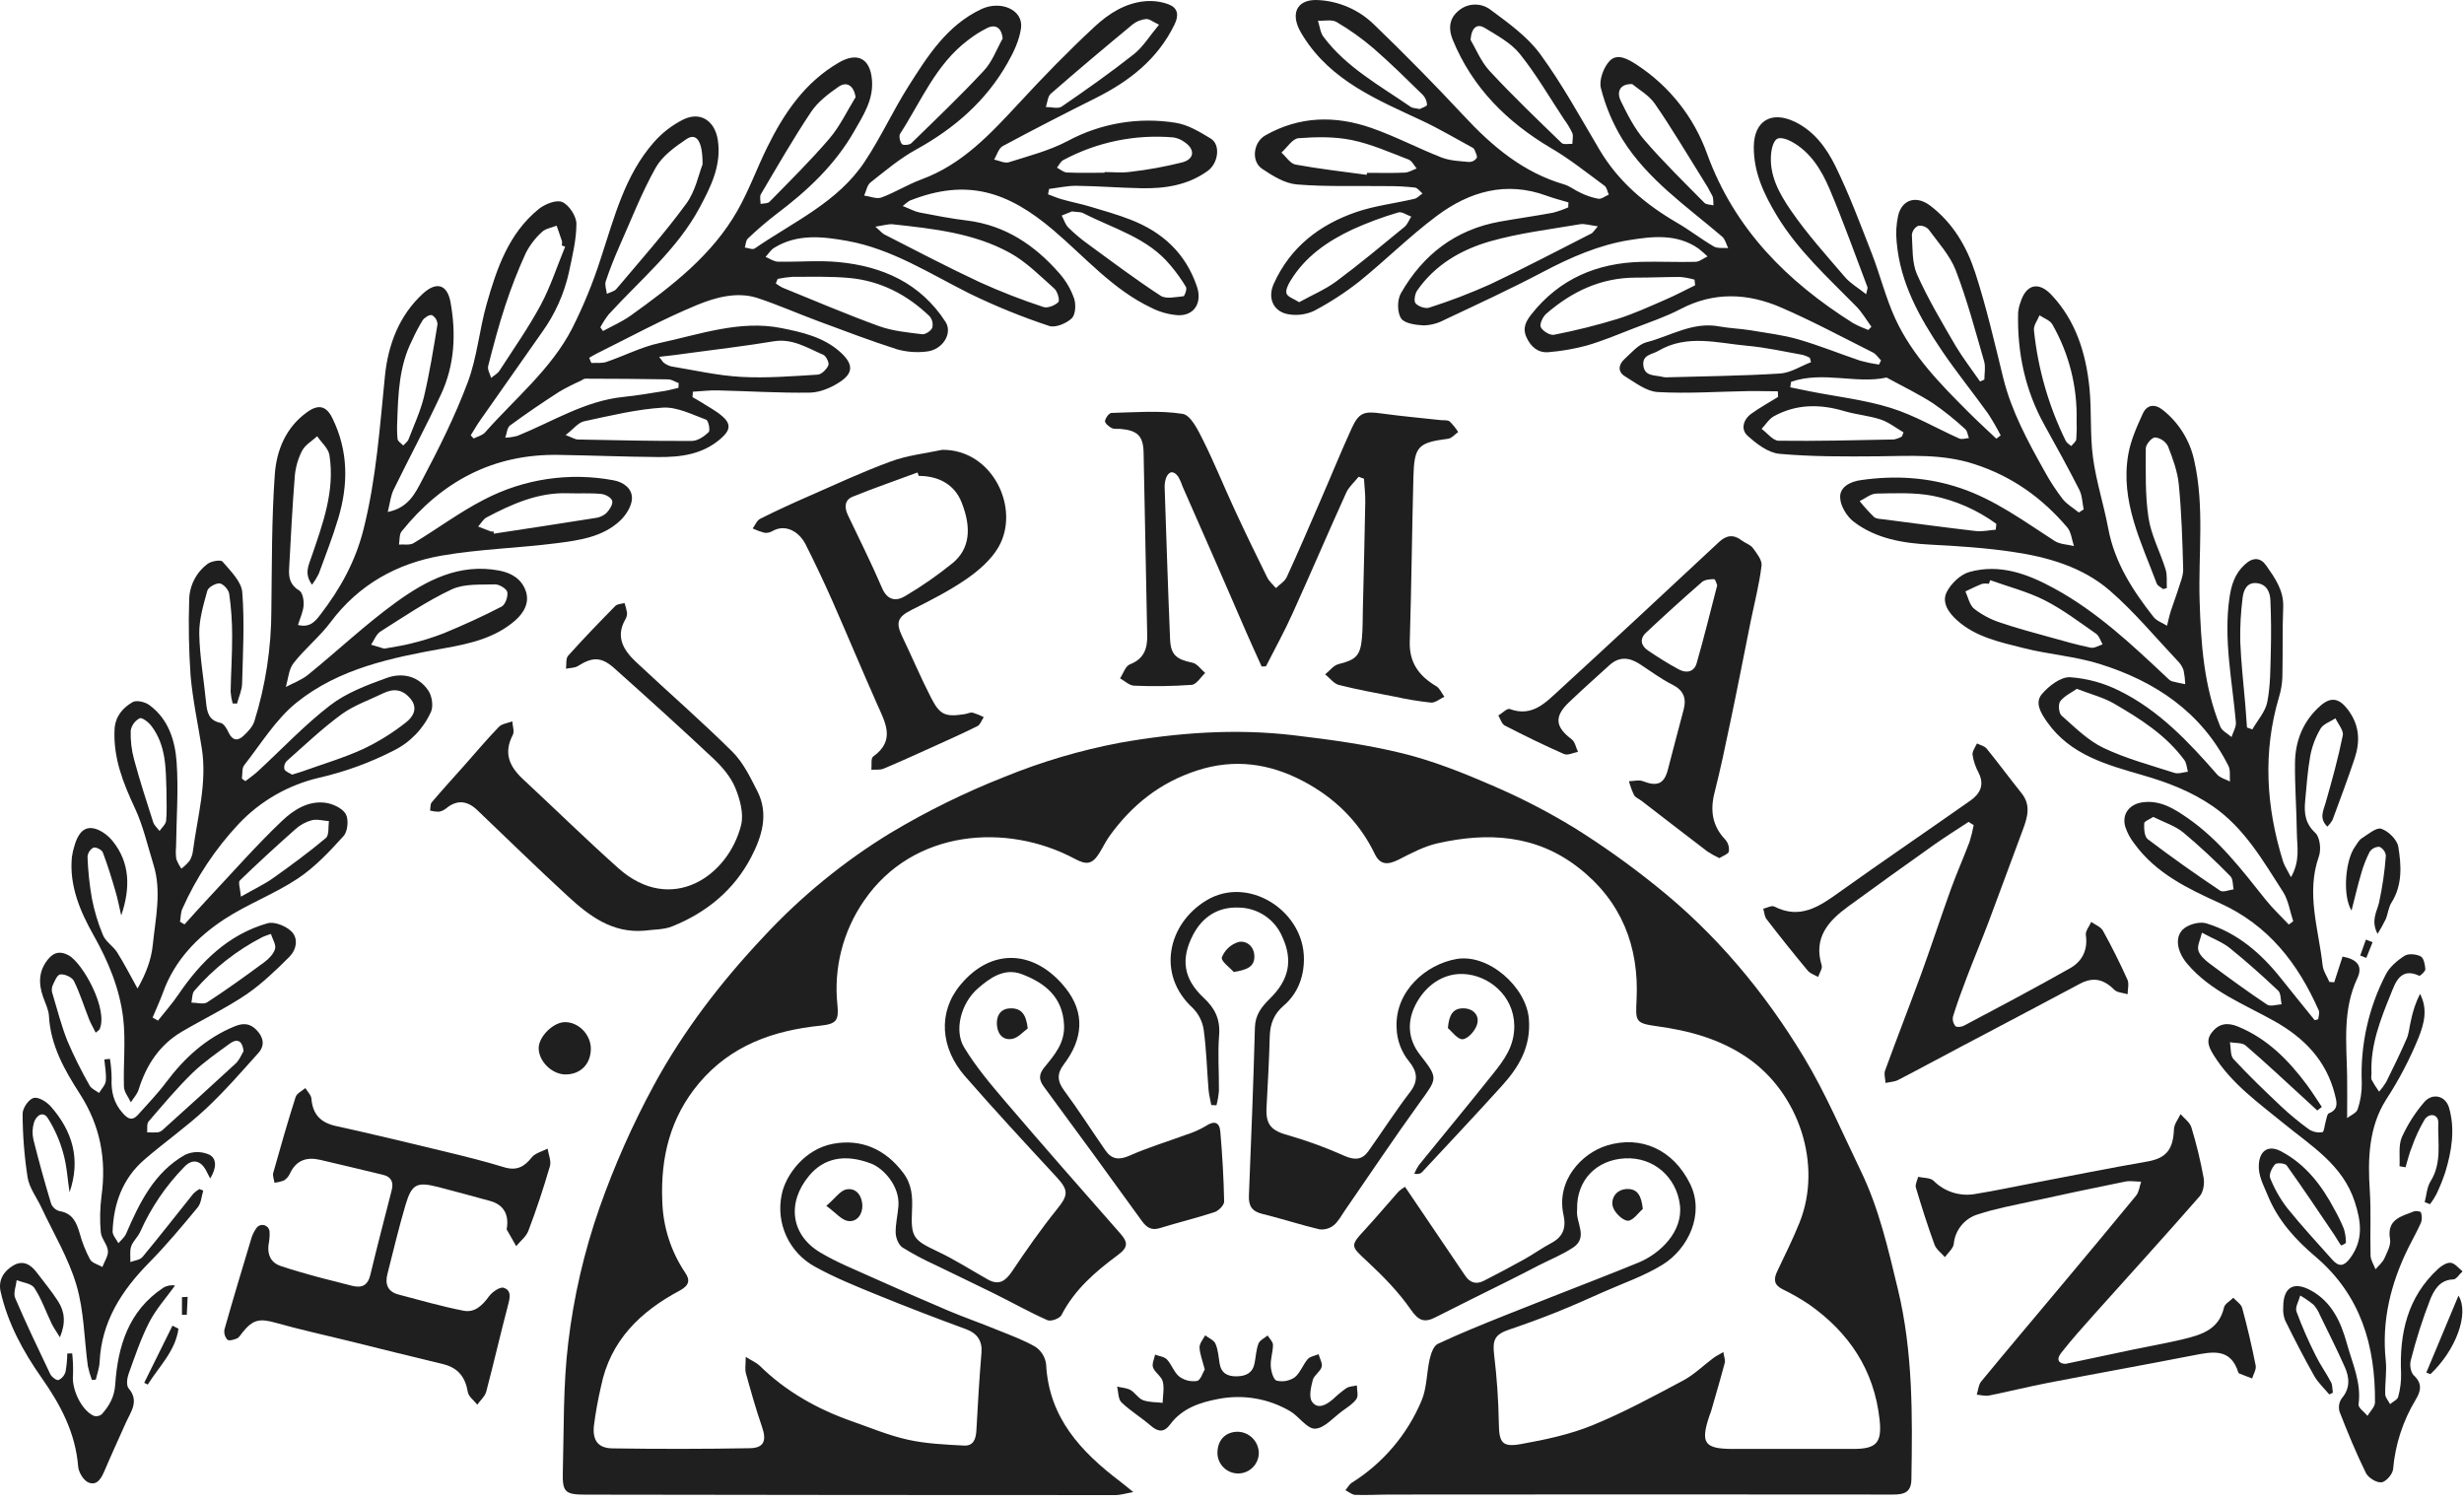 <svg width="251" height="153" viewBox="0 0 251 153" fill="none" xmlns="http://www.w3.org/2000/svg">
<path d="M143.125 120.901C145.201 123.969 147.243 126.967 149.255 129.958C149.743 130.683 150.385 130.87 151.151 130.477C152.524 129.772 153.896 129.053 155.246 128.301C156.196 127.771 157.085 127.129 158.043 126.618C159.248 125.979 159.553 125.048 159.27 123.766C158.496 120.269 161.117 117.478 163.703 116.69C167.183 115.631 170.471 117.127 172.176 120.624C173.666 123.678 171.976 127.211 169.374 128.825C167.507 129.983 165.372 130.71 163.335 131.614C161.76 132.313 160.184 133.022 158.581 133.664C156.978 134.306 155.367 134.894 153.737 135.445C152.276 135.939 152.024 136.494 152.2 137.998C152.48 140.301 152.641 142.617 152.68 144.937C152.705 146.929 152.979 147.462 154.936 147.108C157.406 146.663 159.899 146.139 162.199 145.2C165.388 143.902 168.438 142.241 171.484 140.619C172.582 140.029 173.524 139.096 174.547 138.333C174.792 138.149 175.077 138.017 175.552 137.737C175.621 138.215 175.772 138.56 175.695 138.835C175.267 140.463 174.786 142.077 174.322 143.696C174.273 143.872 174.196 144.039 174.138 144.212C173.192 147.02 173.614 147.607 176.57 147.604C180.644 147.604 184.714 147.604 188.785 147.604C191.153 147.604 191.724 146.97 191.466 144.61C190.917 139.565 188.351 135.736 184.261 132.868C183.395 132.289 182.49 131.772 181.552 131.32C180.685 130.878 180.668 130.288 181.042 129.506C181.821 127.859 182.631 126.242 183.306 124.565C185.686 118.642 183.246 111.335 177.978 107.737C175.154 105.816 172.061 104.992 168.781 104.542C166.549 104.235 166.61 104.031 166.714 101.825C166.975 96.401 165.171 91.787 160.777 88.375C156.449 85.013 151.538 84.76 146.452 85.905C145.055 86.218 143.729 86.932 142.437 87.588C141.339 88.137 140.576 88.098 140.049 87.003C138.44 83.649 135.855 81.19 132.66 79.529C129.314 77.789 125.759 77.251 121.955 78.486C118.151 79.721 115.313 82.002 113.037 85.147C112.639 85.697 112.351 86.322 111.989 86.899C111.27 88.046 110.691 88.137 109.497 87.494C102.566 83.781 93.009 84.475 88.027 91.74C85.87 94.847 84.905 98.627 85.307 102.387C85.455 103.944 85.211 104.309 83.594 104.482C78.772 104.976 74.438 106.499 71.199 110.353C68.284 113.822 67.285 117.884 67.463 122.317C67.526 124.931 68.335 127.473 69.794 129.643C70.343 130.436 70.178 130.966 69.245 131.471C65.237 133.609 62.161 136.565 61.222 141.242C60.911 142.571 60.669 143.915 60.497 145.269C60.355 146.762 60.942 147.525 62.397 147.547C67.061 147.618 71.727 147.613 76.395 147.53C77.836 147.503 78.105 146.743 77.627 145.365C77.004 143.567 76.491 141.728 75.981 139.894C75.868 139.488 75.964 139.022 75.964 138.223C76.628 138.637 77.062 138.816 77.383 139.123C80.073 141.766 83.27 143.556 86.798 144.791C88.689 145.453 90.558 146.24 92.501 146.668C94.357 147.077 96.294 147.16 98.202 147.261C99.193 147.314 99.421 146.548 99.465 145.664C99.602 143.034 99.764 140.405 99.981 137.781C100.077 136.595 99.531 135.816 98.416 135.407C95.364 134.287 92.326 133.123 89.317 131.893C87.179 131.021 85.022 130.151 83.004 129.031C81.729 128.334 80.712 127.245 80.104 125.925C79.496 124.605 79.329 123.124 79.628 121.702C80.018 119.701 81.983 117.036 84.885 116.515C87.69 115.996 90.182 117.031 92.021 119.495C92.905 120.678 92.965 121.925 92.905 123.253C92.776 126.047 93.004 126.302 95.526 127.496C97.282 128.32 98.932 129.393 100.634 130.345C101.767 130.979 102.437 130.494 103.104 129.5C104.548 127.351 106.033 125.218 107.655 123.206C108.838 121.738 108.887 121.269 107.586 119.863C104.452 116.476 101.315 113.092 98.284 109.614C95.814 106.771 95.504 103.142 97.826 100.34C101.073 96.418 105.489 96.832 108.531 100.636C110.586 103.205 110.301 105.884 108.369 108.426C107.647 109.378 107.696 110.144 108.413 111.11C109.875 113.086 111.201 115.167 112.604 117.19C113.254 118.126 114.009 118.197 115.091 117.714C116.949 116.891 118.917 116.303 120.827 115.595C121.516 115.382 122.178 115.09 122.801 114.725C123.668 114.14 124.228 114.275 124.313 115.301C124.513 117.667 124.656 120.042 124.7 122.413C124.7 122.775 124.132 123.344 123.717 123.481C121.895 124.082 120.026 124.529 118.192 125.095C117.344 125.369 116.839 125.095 116.339 124.409C113.033 119.825 109.701 115.259 106.343 110.712C105.753 109.916 105.849 109.384 106.434 108.673C107.441 107.443 108.47 106.244 108.393 104.44C108.267 101.553 106.434 100.12 104.054 99.225C102.289 98.572 100.823 99.637 99.599 100.705C97.889 102.201 97.17 104.973 98.21 106.691C99.407 108.67 100.928 110.471 102.434 112.236C106.291 116.748 110.208 121.211 114.13 125.666C114.907 126.549 114.931 127.065 113.891 127.837C111.616 129.519 109.467 131.356 108.127 133.971C107.951 134.317 107.051 134.644 106.705 134.49C104.842 133.667 103.057 132.654 101.216 131.745C99.24 130.763 97.233 129.824 95.254 128.852C94.103 128.33 92.988 127.734 91.914 127.068C91.527 126.794 91.258 126.119 91.241 125.613C91.211 124.71 91.444 123.805 91.516 122.896C91.692 120.788 89.94 118.999 88.771 118.546C86.054 117.5 83.916 117.972 82.411 119.784C80.147 122.515 80.548 125.781 83.531 127.576C85.225 128.594 87.1 129.335 88.903 130.153C91.465 131.306 94.038 132.431 96.624 133.529C98.238 134.21 99.898 134.781 101.523 135.451C102.871 136 104.268 136.494 105.506 137.221C105.797 137.424 106.041 137.685 106.224 137.989C106.406 138.293 106.523 138.631 106.565 138.983C106.84 144.41 110.112 147.895 114.124 150.934C114.459 151.189 114.78 151.461 115.447 151.999C114.566 152.155 114.111 152.306 113.655 152.306C95.679 152.306 77.702 152.291 59.726 152.26C57.569 152.26 57.275 152.04 57.333 149.938C57.451 145.546 57.355 141.154 57.882 136.804C58.438 132.098 59.511 127.468 61.082 122.998C62.592 118.712 64.439 114.553 66.604 110.558C69.624 104.992 73.466 100.013 77.803 95.407C81.6 91.318 85.941 87.769 90.703 84.859C94.41 82.64 98.294 80.729 102.314 79.145C106.108 77.596 110.048 76.43 114.075 75.667C119.921 74.63 125.877 74.196 131.834 74.907C135.542 75.349 139.272 75.856 142.889 76.749C146.01 77.52 149.049 78.73 152.008 80.015C154.895 81.254 157.691 82.696 160.374 84.332C163.232 86.119 165.981 88.074 168.608 90.187C174.748 95.067 179.73 101.026 183.762 107.707C185.982 111.387 187.67 115.392 189.548 119.27C191.425 123.149 192.344 127.247 193.335 131.347C194.872 137.721 194.817 144.212 194.708 150.709C194.683 152.048 193.95 152.251 192.833 152.251C175.772 152.233 158.709 152.233 141.646 152.251C140.458 152.251 139.269 152.325 138.078 152.284C137.732 152.284 137.397 151.977 137.057 151.809C137.274 151.551 137.441 151.214 137.71 151.044C140.872 149.061 143.346 146.152 144.797 142.713C145.362 141.415 145.313 139.862 145.64 138.445C145.769 137.896 146.029 137.103 146.463 136.903C148.684 135.857 150.965 134.94 153.245 134.023C156.32 132.788 159.413 131.597 162.498 130.381C163.98 129.796 165.462 129.217 166.934 128.608C169.072 127.721 171.482 125.482 171.122 122.71C170.762 119.937 168.479 117.854 165.542 118.002C162.605 118.15 160.601 120.247 160.654 123.149C160.658 123.194 160.658 123.24 160.654 123.286C160.511 124.559 161.812 126.031 160.258 127.082C159.16 127.809 157.933 128.301 156.761 128.896C155.713 129.445 154.667 129.978 153.613 130.505C151.143 131.737 148.673 132.947 146.227 134.194C145.088 134.773 144.501 134.548 143.705 133.398C142.45 131.583 140.853 129.969 139.231 128.457C137.609 126.945 137.499 126.934 139.017 125.292C140.194 124.019 141.306 122.685 142.461 121.389C142.665 121.203 142.887 121.04 143.125 120.901Z" fill="#201F1F"/>
<path d="M181.102 39.864C180.117 39.864 179.134 39.823 178.152 39.84C175.053 39.889 171.946 40.114 168.861 39.938C167.716 39.873 166.577 38.978 165.518 38.327C164.774 37.874 164.867 37.136 165.474 36.587C166.182 35.948 166.887 35.078 167.735 34.861C170.167 34.235 172.423 32.75 175.113 33.25C176.186 33.447 177.287 33.475 178.366 33.653C179.985 33.928 181.629 34.122 183.199 34.575C185.337 35.193 187.407 36.041 189.512 36.749C190.133 36.919 190.764 37.05 191.401 37.142C191.472 37.002 191.543 36.867 191.617 36.719C191.343 36.444 191.112 36.079 190.794 35.912C187.701 34.358 184.643 32.717 181.462 31.337C178.064 29.857 174.6 29.69 171.172 31.493C169.646 32.289 167.988 32.838 166.377 33.466C164.815 34.076 163.259 34.726 161.65 35.196C160.377 35.541 159.075 35.768 157.761 35.874C156.693 35.975 155.958 35.349 155.51 34.389C155.063 33.428 155.431 32.742 156.01 32.003C158.872 28.391 162.688 26.788 167.203 26.673C169.031 26.629 170.864 26.72 172.692 26.673C173.115 26.673 173.516 26.316 173.944 26.124C173.643 25.833 173.326 25.558 172.994 25.301C170.798 23.783 168.284 24.082 165.954 24.461C162.858 24.96 159.959 26.234 157.154 27.713C153.861 29.451 150.476 31.007 147.106 32.599C146.457 32.944 145.736 33.133 145 33.148C144.196 33.107 143.043 32.945 142.711 32.415C142.319 31.789 142.322 30.535 142.711 29.865C144.951 25.951 148.258 23.39 152.779 22.578C154.58 22.257 156.391 22.004 158.189 21.672C158.724 21.531 159.247 21.348 159.754 21.123C159.754 20.956 159.754 20.788 159.775 20.621C159.034 20.399 158.282 20.209 157.558 19.943C153.413 18.417 149.678 19.515 146.354 21.999C143.581 24.068 141.114 26.541 138.416 28.715C136.984 29.836 135.455 30.826 133.846 31.674C133.099 32.018 132.271 32.147 131.455 32.045C129.789 31.883 129.064 30.447 129.748 28.924C131.428 25.18 134.414 22.885 138.18 21.595C140.076 20.948 142.116 20.717 144.081 20.256C144.38 20.187 144.63 19.896 144.904 19.707C144.646 19.498 144.408 19.142 144.128 19.106C143.224 19.005 142.316 18.956 141.408 18.96C138.309 18.916 135.193 19.04 132.111 18.79C130.884 18.689 129.641 17.917 128.559 17.19C127.431 16.424 127.667 14.495 128.886 13.797C132.361 11.816 136.022 11.75 139.709 13.037C142.146 13.888 144.452 15.107 146.845 16.043C147.715 16.38 148.714 16.413 149.661 16.501C149.813 16.501 149.962 16.464 150.096 16.393C150.23 16.322 150.344 16.22 150.43 16.095C150.52 15.883 150.301 15.532 150.199 15.247C150.16 15.162 150.095 15.092 150.012 15.049C148.308 14.127 146.636 13.128 144.88 12.304C140.323 10.172 135.627 8.261 132.775 3.732C132.602 3.468 132.446 3.193 132.309 2.909C131.485 1.122 132.309 -0.11 134.296 0.008C136.424 0.122 138.439 1.005 139.964 2.495C143.087 5.503 146.129 8.593 149.087 11.766C151.989 14.893 155.142 17.561 159.328 18.785C159.929 18.96 160.445 19.397 161.027 19.652C161.595 19.931 162.198 20.131 162.819 20.248C163.146 20.294 163.525 19.973 163.882 19.828C163.742 19.52 163.687 19.1 163.448 18.925C161.656 17.604 159.904 16.199 157.991 15.082C153.493 12.422 149.977 8.917 147.979 4.037C147.567 3.033 147.57 1.943 148.527 1.139C148.976 0.731 149.554 0.493 150.16 0.467C150.766 0.442 151.362 0.63 151.843 0.999C153.655 2.346 155.59 3.724 156.896 5.511C159.15 8.593 160.994 11.978 162.948 15.274C164.87 18.51 167.615 20.819 170.823 22.685C172.11 23.429 173.293 24.359 174.575 25.106C174.965 25.334 175.55 25.227 176.044 25.273C175.846 24.878 175.742 24.373 175.432 24.107C171.825 21.024 167.84 18.307 165.276 14.198C164.287 12.58 163.547 10.822 163.08 8.983C162.866 8.16 163.355 6.848 163.975 6.2C164.757 5.39 165.852 6.022 166.72 6.59C170.037 8.748 172.556 11.933 173.892 15.658C176.689 23.344 182.044 28.674 188.755 32.909C189.258 33.181 189.78 33.416 190.316 33.615L190.635 33.285C190.127 32.594 189.693 31.828 189.098 31.221C186.221 28.29 183.153 25.526 181.003 21.966C179.7 19.808 178.629 17.55 178.654 14.945C178.679 12.34 180.413 11.264 182.79 12.387C184.805 13.339 186.065 15.085 186.979 16.946C188.39 19.833 189.518 22.861 190.687 25.861C191.538 28.056 192.095 30.357 193.075 32.478C194.804 36.228 197.678 39.145 200.563 42.025C201.471 42.933 202.426 43.8 203.359 44.69L203.804 44.352C203.41 43.587 202.978 42.842 202.509 42.121C200.969 39.977 199.303 37.921 197.823 35.736C195.545 32.371 193.574 28.841 193.209 24.678C193.114 23.772 193.164 22.856 193.358 21.966C193.761 20.281 195.235 19.899 196.61 20.939C198.935 22.699 200.346 25.122 201.208 27.774C202.347 31.276 203.173 34.885 204.057 38.478C204.899 41.895 206.557 44.937 208.251 47.967C208.797 48.97 209.421 49.929 210.117 50.835C210.551 51.384 211.215 51.755 211.764 52.208L212.258 51.892C212.118 51.222 212.113 50.487 211.813 49.897C210.685 47.676 209.478 45.491 208.267 43.309C206.283 39.741 205.478 35.898 205.58 31.863C205.612 31.498 205.693 31.139 205.822 30.796C206.39 28.965 207.655 28.636 208.973 30.035C211.465 32.679 212.483 35.981 212.843 39.483C213.084 41.843 212.889 44.253 213.205 46.6C213.529 49.032 214.303 51.398 214.756 53.819C215.403 57.302 217.251 60.145 219.375 62.852C219.694 63.258 220.286 63.45 220.748 63.744C220.874 63.242 220.978 62.734 221.135 62.242C221.368 61.501 221.659 60.779 221.884 60.047C222.092 59.363 222.414 58.66 222.394 57.974C222.318 55.098 222.227 52.21 221.947 49.35C221.818 48.019 221.329 46.696 220.835 45.436C220.703 45.197 220.516 44.992 220.289 44.84C220.061 44.687 219.801 44.592 219.529 44.561C219.199 44.561 218.587 45.274 218.585 45.672C218.585 48.03 218.511 50.418 218.859 52.735C219.134 54.541 220.059 56.242 220.605 58.016C220.786 58.603 220.695 59.275 220.728 59.909L220.352 60.011C220.13 59.824 219.79 59.682 219.699 59.446C218.11 55.205 215.983 51.055 216.795 46.317C217.042 44.874 217.668 43.471 218.285 42.126C218.703 41.215 219.51 41.108 220.333 41.775C221.955 43.065 223.08 44.876 223.517 46.902C224.582 51.609 223.931 56.382 224.066 61.125C224.2 65.517 224.489 69.909 226.177 74.026C226.355 74.462 226.929 74.734 227.318 75.082C227.475 74.58 227.804 74.061 227.763 73.576C227.393 69.36 226.495 65.177 227.107 60.906C227.294 59.602 227.656 58.435 228.672 57.508C229.517 56.723 230.291 56.789 230.867 57.631C231.746 58.891 232.652 60.151 232.583 61.855C232.487 64.224 232.553 66.598 232.498 68.97C232.475 69.655 232.361 70.334 232.16 70.99C230.491 76.611 230.84 82.178 232.553 87.714C232.698 88.186 232.995 88.614 233.376 89.361C234.342 87.681 233.988 86.212 233.972 84.81C233.944 82.438 233.755 80.067 233.785 77.698C233.815 75.425 234.636 73.416 236.384 71.885C237.499 70.913 238.339 71.168 239.209 72.34C240.373 73.91 240.43 75.552 239.854 77.281C239.154 79.383 238.369 81.459 237.603 83.539C237.459 83.785 237.284 84.011 237.082 84.212C236.222 83.369 236.667 82.606 236.903 81.78C237.554 79.513 238.182 77.237 238.652 74.918C238.756 74.41 238.174 73.759 237.908 73.175C237.389 73.515 236.675 73.743 236.39 74.223C235.882 75.078 235.527 76.014 235.341 76.99C235.067 78.513 234.96 80.072 234.817 81.62C234.705 82.831 234.817 83.885 235.855 84.848C236.327 85.287 236.467 86.536 236.222 87.228C234.883 91.005 236.195 94.639 236.596 98.336C236.659 98.918 237.049 99.464 237.287 100.03L237.779 100.065C238.064 99.189 238.348 98.316 238.63 97.447C240.12 97.721 240.716 98.413 240.131 99.659C238.619 102.887 239.033 106.246 239.094 109.617C239.118 110.948 239.094 112.277 239.094 113.896C239.439 113.622 240.04 113.391 240.167 113.004C240.459 112.145 240.601 111.243 240.587 110.336C240.423 106.494 241.268 102.676 243.038 99.261C243.433 98.495 244.199 97.845 244.943 97.37C245.338 97.115 246.134 97.191 246.589 97.427C246.902 97.589 247.034 98.278 247.062 98.74C247.062 98.959 246.535 99.445 246.438 99.401C244.517 98.493 243.996 100.15 243.567 101.204C242.513 103.795 241.454 106.436 241.575 109.337C241.575 109.565 241.506 109.831 241.597 110.015C241.825 110.427 242.077 110.826 242.352 111.209C242.622 110.902 242.864 110.571 243.076 110.221C243.798 108.763 244.514 107.3 245.162 105.81C245.406 105.245 245.437 104.594 245.59 103.987C245.776 103.035 246.089 102.112 246.521 101.243C247.325 102.807 246.954 104.232 246.364 105.728C245.463 107.932 244.354 110.046 243.051 112.041C241.3 114.813 241.185 118.063 241.405 121.312C241.545 123.492 241.418 125.688 241.481 127.875C241.481 128.355 241.811 128.828 241.986 129.305C242.297 128.935 242.697 128.608 242.892 128.188C243.167 127.57 243.573 126.84 243.466 126.239C243.109 124.208 244.605 123.917 245.895 123.407C246.101 123.324 246.578 123.407 246.609 123.503C246.727 123.833 246.734 124.192 246.631 124.526C246.249 125.402 245.763 126.231 245.341 127.09C243.551 130.721 242.596 134.501 243.029 138.599C243.148 139.724 242.942 140.882 242.975 142.022C242.975 142.367 243.298 142.7 243.471 143.04C243.746 142.793 244.226 142.592 244.295 142.293C244.509 141.522 244.609 140.723 244.591 139.922C244.407 135.849 245.234 132.143 248.36 129.261C248.706 128.94 249.249 128.594 249.655 128.641C250.062 128.688 250.457 129.19 250.852 129.514C250.536 129.788 250.226 130.337 249.902 130.337C248.514 130.37 247.937 131.462 247.558 132.377C246.769 134.408 246.107 136.486 245.574 138.599C245.448 139.054 245.574 139.82 245.895 140.117C246.771 140.94 246.609 141.7 246.095 142.56C244.787 144.716 243.994 147.145 243.779 149.657C243.735 150.168 243.051 150.956 242.593 151.008C242.091 151.063 241.248 150.544 241.007 150.055C240.005 148.019 239.143 145.914 238.319 143.8C238.255 143.572 238.242 143.332 238.281 143.097C238.321 142.863 238.413 142.641 238.55 142.447C239.434 141.407 239.332 140.32 238.846 139.233C238.05 137.452 237.175 135.709 236.319 133.955C236.166 133.573 235.947 133.221 235.674 132.914C235.247 132.567 234.795 132.253 234.32 131.976C234.178 132.525 233.771 133.17 233.939 133.623C234.504 135.147 235.155 136.638 235.89 138.088C236.346 139.022 236.969 139.878 237.452 140.803C237.614 141.108 237.584 141.517 237.639 141.879L237.276 142.052C236.755 141.423 236.129 140.852 235.734 140.152C234.688 138.302 233.719 136.409 232.775 134.504C232.613 134.074 232.548 133.614 232.586 133.156C232.586 131.133 233.637 130.507 235.369 131.438C237.565 132.621 238.481 134.731 239.088 136.927C239.637 138.923 240.565 140.866 240.257 143.062C240.208 143.402 240.847 143.839 241.166 144.231C241.44 143.775 241.932 143.323 241.934 142.859C241.973 137.095 240.502 131.965 235.896 128.037C233.859 126.311 232.053 124.354 230.996 121.752C230.566 120.689 230.014 119.756 230.104 118.57C230.209 117.184 231.104 116.622 232.355 117.28C234.875 118.606 236.513 120.763 237.812 123.22C238.166 123.848 238.482 124.497 238.756 125.163C238.902 125.623 238.974 126.103 238.97 126.585C238.97 126.681 238.49 126.892 238.476 126.873C238.221 126.522 238.02 126.132 237.776 125.775C236.179 123.415 234.595 121.041 232.937 118.724C232.772 118.496 231.93 118.422 231.759 118.606C231.436 118.952 231.106 119.652 231.254 120.009C231.688 121.102 232.272 122.129 232.989 123.061C234.444 124.875 236.036 126.582 237.581 128.325C238.27 129.099 238.794 128.998 239.423 128.139C240.776 126.291 240.521 124.417 239.868 122.421C238.646 118.658 235.443 116.745 232.635 114.445C230.066 112.34 227.329 110.413 225.515 107.509C225.005 106.686 224.667 105.986 225.329 105.157C226.059 104.237 226.926 104.138 228.016 104.591C231.002 105.832 233.146 108.028 235.02 110.55C235.55 111.267 236.019 112.027 236.519 112.765L236.052 113.125C235.686 112.783 235.315 112.44 234.938 112.098C232.888 110.226 230.865 108.319 228.759 106.507C228.4 106.194 227.7 106.277 227.157 106.175C227.266 106.757 227.179 107.523 227.519 107.888C229.067 109.559 230.714 111.143 232.374 112.708C233.272 113.554 234.224 114.34 235.226 115.06C235.629 115.315 236.112 115.412 236.582 115.334C236.755 115.304 236.799 114.601 236.92 114.212C237.005 113.937 237.049 113.493 237.23 113.418C238.278 112.999 238.034 112.235 237.839 111.467C236.955 108.003 234.71 105.719 231.655 104.007C228.6 102.294 225.18 100.987 222.803 98.177C221.705 96.881 221.486 95.306 222.545 94.532C223.114 94.117 224.115 93.868 224.763 94.065C227.911 95.029 230.31 97.101 232.336 99.642C233.478 101.078 234.639 102.5 235.789 103.927L236.151 103.834C236.176 103.535 236.316 103.183 236.206 102.939C234.082 98.141 231.093 94.241 226.081 91.982C222.888 90.541 219.622 88.963 217.443 85.971C217.019 85.441 216.695 84.84 216.485 84.195C216.131 82.88 216.957 81.889 218.31 81.725C220.108 81.502 221.519 82.416 222.853 83.339C226.048 85.551 228.381 88.622 230.774 91.628C231.496 92.534 232.355 93.335 233.151 94.183L233.604 93.846C233.269 92.841 233.118 91.713 232.564 90.851C230.516 87.673 228.628 84.341 225.397 82.123C223.201 80.616 220.797 79.696 218.22 78.953C214.651 77.918 210.91 76.924 208.547 73.57C207.905 72.659 207.246 71.599 207.998 70.71C208.693 69.887 209.919 68.942 210.869 68.989C212.633 69.113 214.354 69.589 215.93 70.389C219.932 72.368 222.949 75.576 225.853 78.898C226.16 79.249 226.717 79.381 227.159 79.614C227.115 79.065 227.228 78.461 227.003 78.017C224.236 72.527 219.529 69.395 213.861 67.63C211.355 66.851 208.671 66.667 206.118 66.016C203.747 65.413 201.29 64.919 199.366 63.195C198.499 62.424 197.771 61.372 198.304 60.316C198.743 59.446 199.709 58.518 200.623 58.265C203.703 57.414 206.521 58.449 209.236 59.931C213.628 62.319 217.196 65.695 220.791 69.077C220.912 69.215 221.062 69.325 221.231 69.398C221.681 69.524 222.142 69.601 222.603 69.697C222.587 69.226 222.532 68.757 222.438 68.295C222.322 67.947 222.127 67.631 221.87 67.37C219.581 64.946 217.44 62.355 214.937 60.178C212.156 57.763 208.624 56.747 205.017 56.218C202.273 55.812 199.473 55.625 196.692 55.485C193.857 55.339 191.115 54.889 188.823 53.144C188.121 52.595 187.481 51.549 187.451 50.695C187.393 49.578 188.532 49.048 189.567 48.908C192.99 48.42 196.355 48.596 199.679 49.715C203.247 50.915 206.206 53.119 209.307 55.112C209.856 55.457 210.608 55.463 211.267 55.625C211.048 54.983 210.993 54.206 210.584 53.725C208.028 50.725 204.995 48.535 201.128 47.281C197.812 46.202 194.563 46.457 191.247 46.485C187.931 46.512 184.572 46.529 181.259 46.23C180.12 46.125 178.931 45.214 178.02 44.388C177.306 43.743 177.572 42.741 178.41 42.137C179.247 41.533 180.221 40.998 181.13 40.433C181.121 40.243 181.11 40.059 181.102 39.864ZM162.767 23.055C161.944 22.951 161.42 22.762 160.939 22.844C157.887 23.368 154.78 23.733 151.816 24.579C148.851 25.424 146.194 26.964 144.369 29.585C144.133 29.923 144.001 30.683 144.199 30.897C144.473 31.221 145.201 31.474 145.591 31.339C147.708 30.663 149.785 29.867 151.813 28.957C155.293 27.31 158.697 25.52 162.128 23.777C162.27 23.703 162.364 23.522 162.767 23.055ZM190.1 29.97C190.19 29.509 190.272 29.36 190.234 29.256C188.963 25.913 187.764 22.54 186.372 19.251C185.549 17.33 184.451 15.496 182.508 14.431C182.074 14.193 181.39 13.954 181.045 14.135C180.699 14.316 180.496 15.008 180.433 15.508C180.158 17.797 181.256 19.726 182.442 21.453C184.089 23.843 186.054 26.023 187.948 28.235C188.499 28.874 189.284 29.322 190.1 29.97ZM211.561 70.172C211.031 70.545 210.306 70.877 209.873 71.437C209.642 71.731 209.719 72.642 209.996 72.889C211.347 74.081 212.675 75.423 214.264 76.183C216.562 77.281 219.068 77.948 221.502 78.733C221.909 78.862 222.419 78.662 222.875 78.615C222.759 78.217 222.746 77.745 222.515 77.432C220.64 74.879 218.014 73.222 215.338 71.668C214.256 71.045 212.991 70.727 211.561 70.172ZM172.679 29.061L172.613 28.487C172.134 28.35 171.643 28.258 171.147 28.213C169.643 28.213 168.128 28.284 166.632 28.282C163.083 28.282 160.113 29.703 157.5 31.971C157.157 32.27 156.814 33.03 156.951 33.326C157.154 33.727 157.895 34.185 158.302 34.103C160.481 33.678 162.636 33.14 164.76 32.492C166.432 31.968 168.054 31.218 169.654 30.524C170.691 30.077 171.677 29.55 172.679 29.061ZM184.481 36.892C184.443 36.744 184.401 36.595 184.36 36.447C184.138 36.324 183.902 36.226 183.658 36.156C181.775 35.824 179.897 35.393 177.998 35.226C174.959 34.951 171.863 34.015 168.924 35.745C168.281 36.123 167.296 36.132 167.4 37.202C167.513 38.352 168.526 38.198 169.292 38.377C169.424 38.415 169.56 38.436 169.698 38.44C173.576 38.33 177.46 38.294 181.33 38.05C182.401 37.984 183.438 37.295 184.487 36.892H184.481ZM201.699 38.865L202.141 38.67C202.141 38.05 202.284 37.389 202.119 36.815C201.219 33.708 200.39 30.568 199.234 27.557C198.647 26.028 197.45 24.724 196.459 23.371C196.325 23.229 196.159 23.121 195.975 23.058C195.79 22.994 195.593 22.976 195.4 23.006C195.226 23.091 195.076 23.218 194.964 23.376C194.852 23.534 194.781 23.717 194.757 23.909C194.84 25.265 194.757 26.75 195.276 27.939C196.396 30.455 197.823 32.843 199.212 35.234C199.967 36.491 200.87 37.658 201.704 38.865H201.699ZM202.736 59.105L202.605 59.47C202.38 59.432 202.151 59.432 201.927 59.47C201.342 59.698 200.782 59.983 200.211 60.247C200.486 60.854 200.639 61.641 201.109 62.023C201.897 62.632 202.783 63.102 203.73 63.412C205.44 64.002 207.199 64.457 208.945 64.946C210.282 65.319 211.621 65.704 212.98 65.981C213.342 66.058 213.781 65.767 214.185 65.643C213.971 65.275 213.844 64.781 213.526 64.562C211.813 63.37 210.136 62.092 208.286 61.15C206.554 60.274 204.6 59.775 202.742 59.105H202.736ZM149.801 4.059C150.334 4.951 150.855 6.271 151.753 7.24C154.097 9.771 156.594 12.159 159.073 14.56C159.279 14.761 159.803 14.635 160.171 14.657C160.171 14.286 160.283 13.874 160.171 13.559C159.939 13.066 159.658 12.599 159.331 12.164C157.849 9.927 156.498 7.583 154.827 5.5C153.924 4.375 152.513 3.617 151.242 2.84C150.531 2.407 149.905 2.709 149.801 4.059ZM132.339 30.785C133.656 30.057 135.001 29.495 136.138 28.652C138.506 26.893 140.779 24.996 143.063 23.121C143.376 22.866 143.532 22.422 143.76 22.065C143.315 21.911 142.799 21.529 142.434 21.642C140.84 22.112 139.281 22.691 137.768 23.377C135.232 24.571 132.951 26.138 131.455 28.608C131.219 28.995 130.936 29.555 131.057 29.904C131.178 30.252 131.784 30.428 132.339 30.785ZM193.745 44.467C193.799 44.327 193.852 44.193 193.904 44.042C193.135 43.597 192.413 43.013 191.587 42.738C190.385 42.34 189.087 42.241 187.868 41.879C185.398 41.146 183.004 41.146 180.715 42.395C180.21 42.67 179.867 43.249 179.45 43.688C180.026 44.111 180.6 44.89 181.182 44.898C185.093 44.95 189.004 44.846 192.918 44.769C193.208 44.715 193.488 44.613 193.745 44.467ZM228.891 74.111L229.44 74.303C229.97 73.372 230.771 72.497 230.964 71.501C231.29 69.818 231.274 68.064 231.32 66.335C231.367 64.606 231.353 62.879 231.279 61.156C231.243 60.299 230.892 59.509 229.882 59.404C228.872 59.3 228.537 60.132 228.449 60.9C228.259 62.373 228.179 63.859 228.208 65.344C228.285 67.479 228.54 69.609 228.716 71.739C228.787 72.524 228.831 73.315 228.891 74.094V74.111ZM139.217 17.81C139.231 17.742 139.245 17.676 139.256 17.607C140.532 17.607 141.811 17.643 143.098 17.585C143.507 17.569 143.905 17.311 144.312 17.163C144.037 16.852 143.831 16.383 143.488 16.254C141.583 15.527 139.687 14.673 137.705 14.267C135.948 13.907 134.071 13.94 132.27 14.08C131.658 14.127 131.112 15.033 130.536 15.543C131.01 15.966 131.436 16.666 131.974 16.765C134.367 17.206 136.796 17.478 139.217 17.81ZM182.453 38.895C182.425 39.082 182.398 39.269 182.368 39.458C183.032 39.593 183.696 39.733 184.36 39.864C187.122 40.413 189.957 40.726 192.627 41.561C195.037 42.31 197.263 43.639 199.588 44.673C199.863 44.791 200.239 44.648 200.568 44.627C200.447 44.316 200.412 43.905 200.187 43.71C199.152 42.754 198.052 41.873 196.893 41.072C195.408 40.117 193.805 39.348 192.18 38.459C189.106 39.14 185.694 37.77 182.453 38.895ZM166.275 8.569C165.089 8.514 164.628 9.285 165.1 10.273C165.77 11.646 166.492 13.081 167.486 14.234C169.407 16.474 171.542 18.546 173.617 20.657C173.812 20.857 174.229 20.838 174.545 20.917C174.512 20.593 174.564 20.226 174.43 19.948C174.123 19.339 173.781 18.748 173.406 18.178C171.811 15.631 170.282 13.037 168.575 10.57C167.958 9.68 166.901 9.096 166.275 8.569ZM203.302 53.959L203.359 53.363C201.428 51.955 199.216 50.98 196.874 50.506C195.013 50.157 193.058 50.245 191.148 50.281C190.574 50.281 190.009 50.778 189.438 51.047C189.889 51.616 190.376 52.156 190.896 52.663C191.134 52.875 191.584 52.866 191.944 52.913C195.054 53.319 198.164 53.736 201.276 54.099C201.94 54.173 202.627 54.011 203.302 53.959ZM211.536 42.843C211.626 39.413 210.771 36.024 209.066 33.047C208.827 32.627 208.204 32.423 207.759 32.119C207.559 32.624 207.139 33.154 207.191 33.631C207.594 37.561 208.695 41.388 210.441 44.931C210.548 45.14 210.806 45.274 210.99 45.442C211.168 45.214 211.476 45 211.503 44.753C211.552 44.117 211.564 43.479 211.539 42.843H211.536ZM144.619 11.108C144.828 10.992 145.371 10.833 145.368 10.671C145.347 10.284 145.185 9.918 144.913 9.642C143.279 8.047 141.657 6.436 139.934 4.943C138.759 3.933 137.496 3.031 136.16 2.248C135.668 1.957 134.897 2.143 134.255 2.11C134.436 2.659 134.488 3.323 134.823 3.757C137.167 6.875 140.557 8.717 143.683 10.874C143.892 11.028 144.207 11.014 144.622 11.108H144.619ZM219.348 83.221C219.002 83.454 218.434 83.652 218.423 83.882C218.395 84.431 218.442 85.227 218.788 85.488C221.189 87.31 223.657 89.056 226.16 90.733C226.457 90.933 227.074 90.656 227.533 90.601C227.431 90.146 227.483 89.539 227.203 89.262C225.685 87.703 224.091 86.221 222.425 84.821C221.585 84.126 220.451 83.775 219.35 83.221H219.348ZM224.302 95.023C224.14 95.728 223.805 96.341 223.94 96.826C224.074 97.312 224.607 97.798 225.071 98.144C226.992 99.582 228.941 101.004 230.939 102.338C231.276 102.563 231.919 102.338 232.418 102.308C232.311 101.833 232.361 101.193 232.067 100.916C230.486 99.42 228.861 97.966 227.165 96.599C226.443 96.006 225.518 95.668 224.305 95.015L224.302 95.023Z" fill="#201F1F"/>
<path d="M91.958 20.986C92.716 21.285 93.174 21.549 93.668 21.645C95.282 21.958 96.901 22.273 98.534 22.468C102.424 22.957 105.427 24.991 107.924 27.854C108.585 28.607 109.094 29.481 109.423 30.428C109.621 31.032 109.56 32.075 109.168 32.437C108.619 32.951 107.502 33.417 106.873 33.203C104.116 32.29 101.422 31.195 98.809 29.926C94.741 27.892 90.871 25.364 86.318 24.543C83.825 24.096 81.215 23.786 78.857 25.249C78.509 25.466 78.273 25.861 77.984 26.174C78.407 26.341 78.824 26.649 79.247 26.657C81.306 26.703 83.381 26.5 85.42 26.698C89.908 27.129 93.767 28.842 96.32 32.794C97.066 33.952 96.028 35.654 94.376 35.813C93.376 35.935 92.361 35.858 91.39 35.588C88.664 34.713 85.985 33.694 83.304 32.698C81.259 31.941 79.263 31.051 77.191 30.368C75.119 29.684 72.923 30.28 71.035 31.057C67.51 32.509 64.151 34.35 60.723 36.049C60.481 36.17 60.253 36.324 60.02 36.45L60.234 36.977C60.75 36.947 61.305 37.029 61.777 36.867C63.586 36.255 65.323 35.347 67.173 34.946C71.263 34.068 75.371 32.58 79.587 33.42C81.676 33.834 83.954 34.339 85.67 35.934C86.905 37.081 86.96 37.993 85.543 38.92C84.668 39.491 83.545 39.977 82.524 39.996C79.382 40.048 76.236 39.84 73.093 39.769C72.27 39.749 71.416 39.856 70.576 39.906C70.576 40.087 70.554 40.268 70.541 40.455C70.815 40.622 71.123 40.779 71.403 40.957C72.157 41.446 72.981 41.86 73.639 42.456C74.545 43.279 74.315 43.902 73.417 44.687C71.548 46.315 69.325 46.576 67.027 46.559C63.646 46.532 60.267 46.394 56.886 46.34C50.249 46.233 45.009 49.035 40.914 54.132C40.658 54.447 40.724 55.021 40.639 55.474C41.139 55.436 41.737 55.565 42.124 55.334C44.548 53.879 46.831 52.161 49.34 50.879C53.381 48.777 58.01 48.089 62.488 48.925C63.555 49.117 64.409 49.795 64.376 50.789C64.349 51.568 63.764 52.488 63.157 53.053C61.365 54.719 58.991 55.043 56.699 55.337C52.807 55.834 48.857 55.932 44.998 56.599C40.434 57.395 36.539 59.547 33.67 63.39C32.553 64.88 31.052 66.08 29.904 67.551C29.41 68.18 29.356 69.159 29.12 69.98C29.874 69.577 30.714 69.28 31.367 68.748C34.387 66.305 37.203 63.626 40.332 61.362C43.406 59.136 46.766 57.349 50.861 58.126C52.154 58.373 53.128 59.007 53.548 60.176C53.968 61.345 53.4 62.41 52.472 63.217C50.416 65.004 47.833 65.578 45.297 66.03C39.915 66.994 34.54 68.086 30.201 71.58C28.087 73.285 26.592 75.769 24.879 77.948C24.626 78.266 24.712 78.854 24.64 79.32L24.997 79.576C25.42 79.244 25.87 78.942 26.262 78.577C28.708 76.323 31.005 73.872 33.629 71.852C35.276 70.581 37.373 69.793 39.371 69.069C40.966 68.487 42.627 68.847 43.642 70.364C44.004 70.913 44.153 71.904 43.916 72.486C43.147 74.214 41.799 75.62 40.104 76.46C37.694 77.695 35.14 78.625 32.501 79.23C29.363 79.96 26.511 81.6 24.302 83.945C21.927 86.481 19.993 89.396 18.58 92.57C18.398 92.968 18.415 93.451 18.338 93.895L18.794 94.17C19.617 93.264 20.421 92.344 21.264 91.455C23.734 88.828 26.109 86.117 28.713 83.638C29.863 82.54 31.367 81.546 33.132 81.777C33.89 81.876 34.87 82.326 35.218 82.919C35.537 83.468 35.427 84.689 35.002 85.161C33.583 86.734 32.087 88.334 30.335 89.498C27.967 91.074 25.227 92.086 22.848 93.645C20.076 95.465 17.789 97.837 16.617 101.075C16.299 101.951 15.904 102.796 15.544 103.658L16.093 103.971C16.787 103.09 17.539 102.245 18.168 101.32C20.452 97.955 23.251 95.202 27.25 94.054C27.937 93.857 29.073 94.312 29.646 94.845C30.437 95.578 30.195 96.742 29.493 97.458C28.12 98.83 26.693 100.203 25.101 101.301C23.004 102.717 20.71 103.809 18.514 105.102C16.244 106.447 14.896 108.508 14.122 110.998C13.974 111.467 13.598 111.862 13.329 112.293C13.082 111.766 12.646 111.248 12.626 110.712C12.552 108.393 12.818 106.046 12.552 103.752C12.198 100.732 11.043 97.949 9.517 95.243C8.177 92.869 7.046 90.239 7.321 87.327C7.375 86.919 7.467 86.516 7.595 86.125C7.87 85.189 8.366 84.245 9.39 84.363C10.129 84.445 10.963 85.049 11.457 85.658C13.28 87.903 13.285 90.505 12.349 93.256C12.154 92.432 11.998 91.587 11.759 90.785C11.369 89.454 10.966 88.123 10.472 86.833C10.37 86.558 9.761 86.265 9.511 86.35C9.342 86.445 9.199 86.58 9.095 86.743C8.992 86.906 8.93 87.093 8.915 87.286C8.966 88.699 9.114 90.106 9.357 91.499C9.603 92.789 9.983 94.051 10.491 95.262C10.765 95.929 11.534 96.382 11.935 97.019C12.64 98.133 13.236 99.313 14.01 100.702C14.833 99.253 15.409 97.812 15.566 96.239C15.84 93.525 16.48 90.805 15.635 88.082C15.034 86.147 14.586 84.132 13.738 82.318C12.55 79.771 11.542 77.257 11.666 74.358C11.726 72.986 12.489 72.121 13.51 71.523C13.897 71.298 14.764 71.501 15.195 71.811C17.152 73.227 17.836 75.428 17.992 77.641C18.193 80.501 17.97 83.388 17.935 86.265C17.894 86.675 17.901 87.089 17.957 87.497C18.087 87.849 18.262 88.182 18.478 88.488C18.782 88.258 19.058 87.993 19.302 87.7C19.494 87.387 19.615 87.036 19.656 86.671C20.111 83.196 21.119 79.768 20.553 76.208C20.161 73.738 19.625 71.267 19.411 68.781C19.236 66.234 19.189 63.68 19.271 61.128C19.279 60.413 19.452 59.71 19.775 59.072C20.098 58.435 20.563 57.88 21.135 57.45C21.511 57.159 22.485 56.995 22.667 57.209C23.474 58.158 24.588 59.229 24.678 60.327C24.923 63.415 24.744 66.535 24.662 69.642C24.643 70.326 24.325 70.998 24.143 71.676L23.696 71.657C23.59 71.269 23.522 70.871 23.493 70.469C23.529 68.547 23.657 66.626 23.649 64.705C23.648 63.294 23.547 61.885 23.347 60.489C23.287 60.074 22.749 59.473 22.376 59.432C22.002 59.391 21.22 59.813 21.121 60.173C20.723 61.609 20.276 63.105 20.298 64.565C20.339 66.884 20.765 69.192 20.987 71.509C21.086 72.525 21.234 73.392 22.48 73.644C22.807 73.71 23.111 74.243 23.287 74.624C23.663 75.434 24.198 75.522 24.788 74.973C25.241 74.553 25.727 74.045 25.911 73.48C27.055 69.814 27.639 65.995 27.643 62.155C27.703 57.541 27.665 52.916 27.994 48.321C28.17 45.865 29.125 43.51 31.321 41.959C32.449 41.163 33.242 41.347 33.849 42.579C35.496 45.909 35.496 49.359 34.45 52.831C33.879 54.736 33.152 56.597 32.465 58.466C32.273 58.852 32.046 59.219 31.788 59.564C30.964 58.447 31.433 57.596 31.733 56.718C32.88 53.361 34.134 49.998 33.558 46.361C33.448 45.67 32.734 45.071 32.312 44.44C31.785 44.923 31.088 45.319 30.775 45.914C30.356 46.728 30.102 47.617 30.028 48.53C29.776 51.673 29.625 54.824 29.449 57.972C29.399 58.878 29.575 59.619 30.495 60.168C30.829 60.365 30.964 61.161 30.928 61.663C30.884 62.314 30.577 62.943 30.355 63.664C31.595 63.983 32.142 63.255 32.647 62.599C34.661 59.978 36.215 57.195 37.038 53.89C38.331 48.749 38.685 43.534 39.212 38.308C39.528 35.168 40.628 32.16 43.09 29.901C44.463 28.652 45.561 28.968 45.893 30.782C46.472 33.991 46.318 37.183 44.927 40.169C43.395 43.463 41.677 46.644 40.09 49.902C39.794 50.509 39.731 51.231 39.498 52.153C41.619 51.744 42.322 50.19 42.989 48.933C44.712 45.681 46.37 42.362 47.655 38.923C48.607 36.384 48.827 33.585 49.576 30.963C50.6 27.351 51.821 23.772 54.882 21.291C55.508 20.783 56.693 20.317 57.281 20.583C57.978 20.896 58.716 22.021 58.716 22.795C58.716 24.442 58.299 26.089 57.962 27.711C57.471 29.931 56.53 32.028 55.197 33.87C53.109 36.854 51.006 39.829 48.92 42.812C48.572 43.307 48.273 43.834 47.951 44.347L48.253 44.668C48.648 44.465 49.145 44.355 49.417 44.045C52.461 40.592 56.128 37.63 58.277 33.467C59.441 31.161 60.42 28.766 61.206 26.305C62.578 22.153 63.635 17.871 66.608 14.489C67.445 13.536 68.458 12.752 69.591 12.181C71.359 11.311 72.822 12.318 73.121 14.261C73.513 16.836 72.415 19.005 71.284 21.123C68.987 25.422 65.221 28.501 62.002 32.034C61.683 32.446 61.399 32.883 61.154 33.343L61.428 33.722C62.378 33.198 63.393 32.764 64.266 32.135C68.438 29.141 72.528 26.02 75.124 21.453C76.291 19.4 77.101 17.146 78.144 15.022C79.862 11.533 81.986 8.377 85.467 6.365C87.361 5.267 88.656 5.967 88.826 8.16C88.986 10.18 87.934 11.756 87.012 13.375C85.049 16.811 82.225 19.452 79.093 21.804C78.08 22.586 77.108 23.42 76.181 24.302C75.973 24.494 75.97 24.906 75.871 25.216C76.211 25.257 76.664 25.46 76.878 25.315C80.798 22.611 85.327 20.621 88.072 16.488C89.718 14.017 90.954 11.292 92.543 8.786C94.497 5.706 96.454 2.591 99.954 0.933C101.932 -0 104.266 0.993 104.008 2.871C103.84 4.095 103.261 5.319 102.635 6.414C100.439 10.29 97.22 13.089 93.328 15.23C91.664 16.144 90.179 17.401 88.678 18.584C88.327 18.859 88.239 19.466 88.03 19.921C88.623 20.001 89.298 20.3 89.792 20.119C91.195 19.6 92.485 18.779 93.888 18.266C98.043 16.737 100.906 13.627 103.807 10.501C106.277 7.825 108.833 5.196 111.509 2.714C112.933 1.391 114.643 0.288 116.691 0.123C117.498 0.055 118.31 0.168 119.068 0.453C119.96 0.807 120.119 1.512 119.655 2.476C117.937 6.025 115.052 8.267 111.632 9.98C108.446 11.574 105.276 13.199 102.141 14.885C101.727 15.11 101.554 15.782 101.271 16.257C101.768 16.356 102.328 16.655 102.753 16.532C104.782 15.889 106.892 15.351 108.756 14.366C112.112 12.557 115.97 11.903 119.735 12.505C120.992 12.691 122.205 13.43 123.333 14.113C124.368 14.745 124.105 16.636 123.029 17.407C120.998 18.878 118.67 19.221 116.257 19.175C114.062 19.134 111.866 18.955 109.67 18.928C108.739 18.914 107.804 19.134 106.87 19.246C106.835 19.427 106.796 19.608 106.761 19.795C107.224 19.965 107.683 20.166 108.158 20.3C109.105 20.575 110.079 20.758 111.015 21.038C112.387 21.45 113.798 21.845 115.132 22.364C118.396 23.624 120.772 25.779 121.925 29.188C122.474 30.777 121.711 32.157 120.029 32.113C119.081 32.05 118.156 31.796 117.309 31.367C113.345 29.5 110.518 26.168 107.257 23.407C102.717 19.564 98.54 18.102 92.655 20.448C92.409 20.61 92.176 20.79 91.958 20.986ZM71.567 16.748C71.584 14.308 70.919 13.501 69.92 14.176C68.74 14.972 67.45 15.903 66.786 17.097C65.37 19.622 64.316 22.348 63.133 25.005C62.606 26.201 62.117 27.423 61.703 28.663C61.579 29.031 61.771 29.506 61.821 29.934C62.153 29.769 62.581 29.687 62.8 29.426C65.205 26.569 67.697 23.769 69.898 20.761C70.848 19.474 71.183 17.72 71.567 16.748ZM89.167 23.091C89.716 23.564 89.875 23.778 90.092 23.887C93.325 25.534 96.534 27.222 99.819 28.754C101.93 29.71 104.092 30.553 106.294 31.276C106.717 31.419 107.466 31.12 107.809 30.774C107.979 30.601 107.724 29.676 107.403 29.402C105.948 28.109 104.54 26.671 102.86 25.751C99.199 23.742 95.073 23.3 90.989 22.853C90.534 22.79 90.05 22.962 89.167 23.091ZM29.754 78.912C30.182 78.78 30.489 78.698 30.786 78.59C32.866 77.841 34.999 77.218 37.005 76.296C38.553 75.563 40.011 74.656 41.353 73.592C42.014 73.084 42.64 72.198 41.833 71.204C41.026 70.211 40.11 70.106 39.025 70.628C37.606 71.322 36.058 71.844 34.801 72.761C32.828 74.202 31.044 75.903 29.207 77.528C29.102 77.637 29.025 77.771 28.983 77.917C28.941 78.063 28.936 78.217 28.969 78.365C29.111 78.629 29.517 78.761 29.754 78.912ZM79.222 28.408L79.03 28.872C79.242 29.035 79.468 29.178 79.705 29.3C82.977 30.628 86.227 32.023 89.545 33.225C90.934 33.727 92.466 33.867 93.937 34.048C94.266 34.09 94.832 33.711 94.966 33.39C95.017 33.186 95.019 32.974 94.971 32.769C94.923 32.565 94.827 32.375 94.692 32.215C92.411 30.019 89.694 28.611 86.521 28.317C84.621 28.142 82.695 28.205 80.781 28.197C80.257 28.231 79.736 28.303 79.222 28.411V28.408ZM67.145 36.349C67.467 36.76 67.527 36.898 67.634 36.963C67.853 37.129 68.102 37.251 68.367 37.323C70.736 37.713 73.102 38.262 75.49 38.393C78.075 38.536 80.688 38.325 83.285 38.166C83.688 38.141 84.204 37.63 84.382 37.219C84.495 36.974 84.157 36.264 83.861 36.14C82.253 35.457 80.746 34.452 78.816 34.768C75.986 35.24 73.129 35.575 70.283 35.959C69.333 36.099 68.364 36.217 67.156 36.351L67.145 36.349ZM57.569 25.134L57.22 24.996C57.256 24.863 57.266 24.724 57.251 24.587C57.08 24.052 56.883 23.522 56.702 22.99C56.194 23.196 55.565 23.281 55.203 23.635C54.53 24.248 53.972 24.977 53.556 25.787C52.766 27.521 52.071 29.298 51.476 31.109C50.803 33.143 50.257 35.226 49.727 37.295C49.639 37.65 49.922 38.097 50.032 38.501C50.306 38.262 50.677 38.072 50.872 37.776C52.307 35.558 53.833 33.384 55.082 31.068C56.087 29.188 56.751 27.118 57.569 25.134ZM39.138 66.077C40.173 65.885 41.029 65.775 41.861 65.556C42.997 65.284 44.113 64.936 45.201 64.513C47.197 63.689 49.175 62.789 51.094 61.795C51.47 61.6 51.767 60.769 51.676 60.316C51.607 59.97 50.852 59.52 50.43 59.531C48.94 59.578 47.287 59.443 46.008 60.044C43.475 61.23 41.131 62.833 38.754 64.334C38.325 64.609 38.114 65.221 37.801 65.676L39.138 66.077ZM109.198 21.538L108.155 21.958C108.372 22.367 108.509 22.855 108.819 23.171C109.435 23.779 110.098 24.339 110.801 24.845C113.252 26.638 115.684 28.468 118.225 30.126C118.774 30.491 119.773 30.253 120.553 30.178C120.682 30.165 120.934 29.44 120.811 29.231C120.343 28.453 119.812 27.714 119.224 27.022C116.9 24.203 113.417 23.297 110.345 21.714C110.079 21.576 109.722 21.615 109.198 21.538ZM102.141 3.922C102.04 2.885 101.455 2.429 100.585 2.843C99.891 3.186 99.234 3.599 98.625 4.076C95.331 6.546 93.835 10.317 91.695 13.622C91.544 13.855 91.673 14.424 91.873 14.676C91.988 14.822 92.639 14.778 92.828 14.594C95.334 12.156 97.865 9.738 100.239 7.183C101.079 6.283 101.521 5.02 102.141 3.922ZM57.618 44.319C58.299 44.575 58.579 44.764 58.862 44.772C62.735 44.849 66.607 44.937 70.478 44.918C71.065 44.918 71.74 44.459 72.19 44.023C72.369 43.847 72.166 42.837 71.935 42.755C70.497 42.228 68.973 41.437 67.527 41.525C64.829 41.693 62.15 42.349 59.49 42.92C58.908 43.046 58.439 43.685 57.618 44.319ZM112.514 17.596V17.528C113.381 17.528 114.262 17.627 115.116 17.509C116.913 17.303 118.694 16.978 120.449 16.537C121.708 16.188 121.744 15.195 120.646 14.462C120.315 14.219 119.93 14.06 119.524 13.998C115.641 13.664 111.745 14.467 108.311 16.309C108.037 16.455 107.88 16.82 107.669 17.08C108.007 17.253 108.336 17.555 108.679 17.572C109.958 17.632 111.237 17.596 112.516 17.596H112.514ZM87.157 9.895C86.982 8.756 86.276 8.248 85.428 8.832C84.396 9.549 83.32 10.364 82.634 11.385C80.812 14.108 79.181 16.96 77.51 19.781C77.361 20.031 77.479 20.44 77.477 20.775C77.784 20.709 78.201 20.747 78.385 20.561C80.452 18.445 82.568 16.367 84.487 14.119C85.563 12.864 86.285 11.314 87.157 9.895ZM69.111 39.511L69.135 39.028C68.781 38.896 68.427 38.654 68.07 38.646C65.257 38.594 62.441 38.583 59.625 38.575C59.463 38.575 59.301 38.72 59.142 38.8C58.402 39.126 57.681 39.493 56.982 39.898C55.277 40.995 53.589 42.143 51.953 43.345C51.651 43.57 51.624 44.168 51.47 44.588C51.895 44.572 52.317 44.507 52.727 44.394C56.295 42.95 59.589 40.825 63.547 40.43C64.952 40.29 66.347 40.04 67.741 39.821C68.202 39.744 68.655 39.607 69.111 39.511ZM50.271 54.146L50.304 54.365C53.759 53.838 57.215 53.317 60.665 52.765C61.072 52.716 61.455 52.546 61.763 52.276C62.079 51.944 62.446 51.398 62.367 51.041C62.287 50.684 61.661 50.358 61.244 50.317C60.116 50.21 58.969 50.286 57.833 50.248C54.813 50.147 52.156 51.346 49.571 52.705C49.219 52.894 48.994 53.322 48.709 53.641C49.14 53.808 49.565 53.981 49.999 54.14C50.089 54.153 50.181 54.15 50.271 54.132V54.146ZM118.066 2.514C117.457 2.24 117.089 1.91 116.751 1.938C116.25 1.984 115.774 2.175 115.379 2.487C112.574 4.809 109.785 7.153 107.043 9.546C106.722 9.821 106.7 10.438 106.538 10.899C107.087 10.899 107.782 11.111 108.155 10.855C110.658 9.14 113.142 7.386 115.522 5.506C116.466 4.745 117.116 3.653 118.08 2.5L118.066 2.514ZM40.466 42.941C40.433 43.536 40.443 44.132 40.497 44.726C40.532 44.97 40.873 45.165 41.076 45.384C41.268 45.167 41.54 44.984 41.625 44.734C42.174 43.298 42.841 41.879 43.195 40.392C43.768 37.968 44.161 35.498 44.567 33.036C44.56 32.844 44.504 32.658 44.404 32.494C44.304 32.331 44.163 32.196 43.996 32.102C43.744 32.028 43.236 32.352 43.046 32.638C42.643 33.301 42.282 33.988 41.965 34.696C40.658 37.287 40.557 40.117 40.466 42.941ZM24.547 91.34C25.952 90.538 26.932 90.083 27.799 89.468C29.641 88.159 31.469 86.819 33.198 85.367C33.541 85.079 33.421 84.239 33.511 83.652C32.929 83.608 32.314 83.424 31.774 83.556C31.155 83.721 30.584 84.029 30.108 84.456C28.186 86.158 26.282 87.901 24.434 89.693C24.237 89.88 24.47 90.505 24.541 91.34H24.547ZM16.955 80.435C16.878 78.376 16.955 75.966 15.421 73.952C15.146 73.579 14.473 73.062 14.232 73.169C13.994 73.293 13.787 73.471 13.628 73.687C13.469 73.904 13.362 74.154 13.315 74.418C13.282 75.42 13.399 76.421 13.664 77.388C14.243 79.529 14.924 81.643 15.604 83.753C15.711 84.088 16.03 84.354 16.252 84.651C16.485 84.305 16.883 83.978 16.922 83.613C17.018 82.655 16.955 81.692 16.955 80.435ZM27.596 95.136C27.072 95.331 26.894 95.377 26.734 95.46C24.095 96.819 21.741 98.674 19.801 100.922C19.56 101.196 19.593 101.726 19.496 102.135C20.045 102.135 20.729 102.352 21.113 102.102C23.095 100.812 25.019 99.426 26.921 98.021C27.382 97.68 27.868 97.181 28.019 96.665C28.145 96.239 27.761 95.679 27.596 95.136Z" fill="#201F1F"/>
<path d="M138.398 48.568C137.97 49.117 137.41 49.583 137.135 50.19C135.291 54.26 133.534 58.375 131.69 62.445C130.866 64.29 129.875 66.068 128.961 67.877L128.52 67.896C127.995 66.73 127.46 65.569 126.95 64.4C125.874 61.929 124.814 59.459 123.738 57.008C122.662 54.557 121.542 52.012 120.445 49.517C120.333 49.169 120.182 48.835 119.994 48.521C119.525 47.909 119.053 47.999 118.778 48.702C118.663 49.048 118.617 49.414 118.644 49.778C118.817 54.894 118.979 60.013 119.193 65.13C119.262 66.733 119.852 67.174 121.477 67.512C121.957 67.614 122.341 68.193 122.769 68.555C122.314 68.978 121.885 69.727 121.397 69.766C119.442 69.906 117.481 69.935 115.523 69.851C115.04 69.834 114.571 69.365 114.096 69.104C114.425 68.613 114.645 67.852 115.103 67.677C116.522 67.128 116.887 66.088 116.863 64.748C116.742 58.527 116.619 52.311 116.495 46.1C116.459 44.423 115.877 43.847 114.165 43.696C113.846 43.668 113.484 43.731 113.22 43.597C112.957 43.462 112.531 43.092 112.564 42.889C112.614 42.57 112.984 42.065 113.231 42.065C115.649 42.005 118.109 41.791 120.472 42.161C121.295 42.288 122.039 43.808 122.55 44.835C123.708 47.151 124.677 49.564 125.767 51.916C126.856 54.269 127.949 56.528 129.08 58.811C129.283 59.226 129.67 59.55 129.974 59.909C130.345 59.541 130.864 59.242 131.072 58.797C132.236 56.27 133.331 53.711 134.437 51.159C135.535 48.647 136.556 46.111 137.693 43.627C138.434 42.011 138.969 41.868 140.753 42.123C142.74 42.398 144.747 42.576 146.748 42.795C147.063 42.828 147.464 42.768 147.678 42.938C148.008 43.26 148.297 43.622 148.54 44.014C148.197 44.25 147.878 44.648 147.511 44.695C144.442 45.098 144.063 45.452 143.978 48.636C143.833 54.211 143.78 59.791 143.608 65.366C143.542 67.523 144.568 68.873 146.311 69.908C146.671 70.122 146.86 70.614 147.135 70.979C146.679 71.19 146.204 71.61 145.762 71.574C144.538 71.443 143.322 71.243 142.12 70.976C140.199 70.603 138.277 70.257 136.386 69.776C135.865 69.642 135.456 69.066 134.994 68.695C135.445 68.335 135.843 67.781 136.35 67.655C138.11 67.218 138.574 66.818 138.736 65.006C138.823 64.004 138.81 62.994 138.832 61.987C138.919 58.377 139.013 54.765 139.076 51.156C139.09 50.36 138.991 49.564 138.944 48.768L138.398 48.568Z" fill="#201F1F"/>
<path d="M51.61 125.235C51.903 123.659 51.234 122.698 49.924 122.342C48.162 121.861 46.4 121.378 44.633 120.92C42.475 120.371 41.945 120.604 41.314 122.731C40.628 125.048 40.074 127.397 39.475 129.744C39.201 130.773 39.459 131.578 40.59 131.874C42.785 132.45 44.981 133.085 47.21 133.521C48.346 133.751 49.131 132.999 49.801 132.072C50.128 131.619 50.929 131.064 51.305 131.188C52.164 131.462 51.928 132.286 51.728 133.049C50.962 135.947 50.298 138.87 49.532 141.766C49.4 142.255 48.931 142.653 48.618 143.095C48.283 142.669 47.734 142.271 47.657 141.818C47.405 140.284 46.658 139.329 45.121 138.961C41.844 138.176 38.575 137.355 35.303 136.548C32.915 135.961 30.508 135.437 28.142 134.767C26.446 134.287 25.768 134.402 24.689 135.752C24.516 135.967 24.365 136.249 24.14 136.348C23.835 136.48 23.317 136.623 23.163 136.474C23.038 136.335 22.946 136.169 22.894 135.989C22.842 135.808 22.832 135.619 22.864 135.434C23.731 132.365 24.654 129.31 25.573 126.258C25.677 125.865 25.851 125.493 26.086 125.16C26.163 125.024 26.282 124.916 26.425 124.852C26.568 124.788 26.728 124.771 26.881 124.804C27.035 124.837 27.173 124.919 27.277 125.036C27.381 125.153 27.444 125.301 27.459 125.457C27.482 125.909 27.447 126.362 27.354 126.805C27.231 127.839 27.588 128.627 28.6 128.97C29.764 129.363 30.947 129.697 32.13 130.024C33.357 130.362 34.6 130.644 35.833 130.977C36.876 131.251 37.48 130.938 37.732 129.84C38.421 126.964 39.173 124.104 39.903 121.238C40.106 120.439 39.87 119.885 39.028 119.682C36.898 119.169 34.768 118.655 32.635 118.159C31.279 117.84 30.198 118.159 29.553 119.512C29.427 119.806 29.219 120.058 28.954 120.239C28.636 120.368 28.3 120.45 27.958 120.481C27.912 120.143 27.752 119.775 27.835 119.476C28.559 116.89 29.3 114.308 30.116 111.747C30.233 111.376 30.766 111.14 31.106 110.844C31.32 111.201 31.691 111.544 31.721 111.917C31.853 113.512 32.646 114.363 34.222 114.708C37.957 115.532 41.676 116.427 45.396 117.327C47.383 117.81 49.373 118.299 51.327 118.9C52.59 119.289 53.383 118.9 54.16 117.914C54.511 117.464 55.23 117.302 55.782 117.008C55.872 117.61 56.172 118.271 56.018 118.801C55.37 121.024 54.645 123.225 53.822 125.388C53.602 125.978 52.999 126.431 52.584 126.947L51.61 125.235Z" fill="#201F1F"/>
<path d="M210.412 138.937C212.855 138.418 215.078 137.943 217.301 137.479C218.998 137.125 220.707 136.829 222.39 136.425C224.237 135.98 226.038 135.451 226.548 133.203C226.636 132.816 227.171 132.533 227.501 132.204C227.811 132.552 228.297 132.851 228.407 133.252C228.932 135.188 229.389 137.14 229.779 139.107C229.859 139.507 229.548 139.985 229.417 140.427C228.977 140.257 228.536 140.089 228.099 139.916C228.058 139.893 228.027 139.856 228.011 139.812C227.224 137.292 225.363 137.696 223.439 138.069C218.514 139.03 213.577 139.914 208.653 140.866C206.638 141.256 204.645 141.755 202.633 142.159C202.235 142.239 201.791 142.112 201.368 142.079C201.511 141.626 201.535 141.077 201.815 140.737C204.453 137.529 207.14 134.358 209.805 131.172C212.41 128.056 215.02 124.944 217.595 121.801C217.897 121.431 217.946 120.854 218.114 120.377C217.565 120.377 216.98 120.256 216.448 120.377C213.275 121.016 210.11 121.691 206.945 122.383C205.117 122.784 203.265 123.121 201.494 123.703C200.828 123.902 200.237 124.296 199.797 124.835C199.356 125.373 199.087 126.03 199.024 126.722C198.961 127.203 198.434 127.62 198.121 128.065C197.759 127.645 197.243 127.282 197.064 126.797C196.364 124.875 195.747 122.937 195.165 120.983C195.069 120.665 195.31 120.245 195.395 119.885C195.928 120.009 196.625 119.959 196.968 120.286C197.518 120.841 198.195 121.254 198.941 121.487C199.687 121.72 200.479 121.768 201.247 121.625C203.232 121.304 205.197 120.882 207.17 120.506C211.013 119.773 214.856 118.996 218.729 118.326C220.631 117.994 221.377 117.143 221.454 115.032C221.473 114.511 221.89 114.006 222.127 113.493C222.5 113.932 223.06 114.316 223.224 114.827C223.743 116.521 224.16 118.244 224.476 119.987C224.583 120.582 224.446 121.442 224.067 121.875C220.521 125.929 216.892 129.915 213.299 133.927C212.177 135.187 211.046 136.444 210.006 137.77C209.405 138.486 209.718 138.928 210.412 138.937Z" fill="#201F1F"/>
<path d="M200.531 83.726C199.373 84.492 198.19 85.225 197.059 86.026C194.113 88.112 191.186 90.216 188.276 92.339C186.256 93.813 184.708 95.512 185.567 98.336C185.669 98.665 185.336 99.127 185.207 99.525C184.845 99.313 184.384 99.176 184.142 98.871C182.712 97.153 181.315 95.407 179.954 93.634C179.74 93.36 179.726 92.932 179.619 92.572C179.998 92.487 180.473 92.213 180.739 92.347C183.377 93.695 185.334 92.347 187.37 90.884C191.789 87.73 196.283 84.675 200.724 81.552C201.714 80.855 202.178 79.944 201.547 78.706C201.243 78.143 201.037 77.532 200.938 76.9C200.894 76.535 201.212 76.123 201.388 75.736C201.723 75.906 202.156 75.994 202.373 76.26C203.581 77.745 204.717 79.293 205.917 80.786C206.913 82.021 206.534 83.257 206.057 84.535C204.876 87.686 203.732 90.849 202.543 93.997C201.835 95.866 201.056 97.708 200.348 99.574C199.843 100.889 199.362 102.217 198.942 103.562C198.909 103.73 198.913 103.903 198.954 104.069C198.995 104.235 199.073 104.39 199.181 104.523C199.31 104.666 199.807 104.624 200.046 104.495C203.671 102.574 207.308 100.653 210.879 98.63C212.095 97.941 212.702 96.78 212.479 95.254C212.422 94.842 212.836 94.365 213.028 93.917C213.432 94.208 213.997 94.411 214.217 94.806C215.117 96.434 215.952 98.1 216.717 99.802C216.901 100.214 216.736 100.784 216.734 101.281C216.273 101.136 215.677 101.128 215.375 100.826C214.255 99.706 213.179 99.514 211.856 100.227C207.786 102.404 203.699 104.545 199.62 106.702C197.531 107.8 195.451 108.939 193.348 110.021C192.972 110.213 192.503 110.224 192.075 110.32C192.053 109.897 191.894 109.425 192.028 109.057C193.228 105.763 194.498 102.516 195.703 99.228C196.746 96.365 197.688 93.464 198.723 90.599C199.31 88.974 200.015 87.39 200.628 85.771C200.803 85.208 200.945 84.635 201.053 84.055L200.531 83.726Z" fill="#201F1F"/>
<path d="M95.99 45.823C101.13 45.782 103.966 51.815 101.718 55.724C100.977 57.014 99.711 58.111 98.463 58.976C96.709 60.189 94.776 61.172 92.866 62.127C91.458 62.838 91.219 63.387 91.889 64.803C92.893 66.895 93.794 69.038 94.856 71.1C95.759 72.859 96.316 73.054 98.284 72.746C98.559 72.703 98.833 72.549 99.088 72.601C99.475 72.718 99.851 72.869 100.211 73.054C100 73.367 99.86 73.825 99.566 73.971C98.023 74.742 96.445 75.439 94.872 76.153C93.253 76.883 91.636 77.624 89.998 78.307C89.635 78.458 89.174 78.384 88.765 78.415C88.815 77.953 88.694 77.251 88.946 77.072C91.246 75.425 90.187 73.617 89.355 71.747C87.807 68.259 86.336 64.732 84.802 61.243C83.936 59.287 83.021 57.354 82.057 55.444C81.448 54.239 80.073 53.292 78.645 54.121C78.406 54.258 78.128 54.311 77.855 54.272C77.449 54.159 77.053 54.013 76.672 53.835C76.922 53.498 77.103 53.012 77.438 52.85C79.021 52.051 80.638 51.31 82.266 50.599C85.057 49.375 87.827 48.079 90.684 47.031C92.372 46.394 94.214 46.197 95.99 45.823ZM93.596 48.494L93.464 48.132C91.269 48.955 89.031 49.712 86.852 50.602C86.029 50.934 86.001 51.7 86.369 52.468C87.541 54.938 88.768 57.368 89.841 59.879C90.39 61.175 91.285 61.29 92.243 60.703C93.926 59.706 95.533 58.586 97.052 57.354C98.781 55.916 98.998 53.819 97.963 51.197C97.282 49.444 95.731 48.486 93.596 48.48V48.494Z" fill="#201F1F"/>
<path d="M123.387 112.57C123.297 112.062 123.162 111.557 123.113 111.044C122.945 108.993 122.896 106.927 122.616 104.896C122.49 104.058 122.098 103.282 121.499 102.683C117.76 99.252 118.987 94.081 122.888 91.726C127.082 89.193 132.533 92.629 132.813 97.276C132.928 99.184 132.327 101.119 130.757 102.453C129.766 103.298 129.384 104.305 129.346 105.574C129.283 107.994 129.146 110.413 129.017 112.831C128.921 114.609 129.544 115.197 131.248 115.658C133.209 116.223 135.128 116.927 136.99 117.763C138 118.199 138.761 118.158 139.386 117.28C140.816 115.273 142.148 113.193 143.643 111.241C144.516 110.102 144.36 109.144 143.564 108.162C142.749 107.179 142.292 105.949 142.266 104.673C142.101 100.998 145.224 98.231 148.389 97.691C151.636 97.142 155.479 100.54 155.742 103.798C155.973 106.647 154.705 108.738 152.954 110.66C150.291 113.602 147.568 116.495 144.862 119.402C144.722 119.553 144.505 119.638 144.063 119.575C144.196 119.26 144.359 118.958 144.549 118.674C147.047 115.589 149.586 112.537 152.059 109.43C153.212 107.983 154.288 106.581 154.255 104.454C154.197 101.391 151.622 99.34 149.086 99.222C146.929 99.123 145.131 100.485 144.168 102.412C143.344 104.058 143.399 105.848 144.648 107.445C146.536 109.866 146.429 109.82 144.623 112.317C142.008 115.935 139.532 119.654 136.99 123.327C136.628 123.851 136.318 124.457 135.835 124.842C135.631 124.998 135.399 125.113 135.151 125.18C134.904 125.246 134.645 125.263 134.391 125.229C132.437 124.765 130.524 124.131 128.572 123.656C127.524 123.398 127.18 122.833 127.222 121.798C127.455 116.089 127.68 110.382 127.834 104.67C127.869 103.38 128.517 102.563 129.352 101.739C131.314 99.818 131.731 97.836 130.62 95.426C130.25 94.557 129.636 93.813 128.852 93.286C128.068 92.759 127.148 92.471 126.203 92.456C124.106 92.358 122.498 93.384 121.537 95.226C120.247 97.696 120.56 99.735 122.619 101.646C123.791 102.744 124.318 103.858 124.186 105.488C124.035 107.349 124.186 109.235 124.169 111.11C124.127 111.611 124.042 112.108 123.917 112.595L123.387 112.57Z" fill="#201F1F"/>
<path d="M65.64 94.809C62.377 95.083 60.033 93.313 57.859 91.312C54.73 88.438 51.697 85.463 48.62 82.529C47.613 81.568 46.562 81.431 45.439 82.356C45.228 82.532 44.972 82.648 44.701 82.691C44.399 82.69 44.1 82.65 43.809 82.573C43.864 82.298 43.809 81.919 43.987 81.724C45.049 80.473 46.158 79.254 47.248 78.033C48.431 76.701 49.575 75.332 50.816 74.05C51.129 73.724 51.724 73.666 52.188 73.485C52.213 73.954 52.422 74.517 52.235 74.874C51.269 76.713 51.895 78.09 53.278 79.375C56.528 82.394 59.69 85.501 62.997 88.449C68.36 93.225 74.188 89.294 75.5 84.03C75.774 82.874 75.376 81.403 74.893 80.24C74.437 79.142 73.578 78.132 72.697 77.3C69.368 74.171 65.975 71.111 62.569 68.067C61.252 66.889 60.335 66.919 58.875 67.847C58.545 68.055 58.068 68.034 57.656 68.121C57.719 67.674 57.623 67.081 57.873 66.801C59.426 65.067 61.048 63.389 62.682 61.726C62.885 61.52 63.302 61.523 63.62 61.43C63.731 61.754 63.815 62.086 63.873 62.423C63.885 62.654 63.828 62.883 63.711 63.082C62.66 64.888 63.532 66.252 64.792 67.438C68.056 70.504 71.443 73.441 74.618 76.592C75.716 77.69 76.438 79.197 77.155 80.607C78.332 82.927 77.613 85.213 76.526 87.307C74.775 90.675 71.962 92.972 68.465 94.375C67.597 94.721 66.571 94.68 65.64 94.809Z" fill="#201F1F"/>
<path d="M175.141 87.417C174.72 87.219 174.312 86.992 173.923 86.737C171.678 85.027 169.446 83.297 167.206 81.574C166.954 81.379 166.597 81.25 166.454 80.997C166.242 80.541 166.067 80.069 165.933 79.584C166.416 79.584 166.954 79.411 167.365 79.584C168.826 80.149 169.531 79.858 169.907 78.382C170.429 76.35 170.969 74.325 171.505 72.299C171.812 71.124 171.505 70.317 170.335 69.733C169.166 69.148 168.098 68.333 166.987 67.619C165.952 66.958 164.936 66.87 163.967 67.746C162.579 69.003 161.182 70.249 159.828 71.542C158.297 73.002 158.426 74.053 160.103 75.316C160.446 75.571 160.537 76.161 160.745 76.595C160.268 76.68 159.699 76.979 159.329 76.817C157.287 75.919 155.278 74.937 153.29 73.913C152.977 73.754 152.846 73.241 152.629 72.889C153.024 72.653 153.529 72.129 153.798 72.228C156.082 73.076 157.443 71.572 158.832 70.306C164.286 65.308 169.699 60.261 175.117 55.21C175.877 54.502 176.607 54.422 177.436 55.062C177.793 55.337 178.303 55.479 178.556 55.82C178.954 56.369 179.514 57.057 179.445 57.62C179.215 59.511 178.732 61.372 178.347 63.244C177.645 66.722 176.975 70.205 176.239 73.674C175.745 76.037 175.251 78.401 174.656 80.739C174.189 82.573 174.422 84.151 175.767 85.551C175.906 85.715 176.008 85.907 176.067 86.114C176.126 86.321 176.141 86.537 176.11 86.75C176.061 86.995 175.539 87.168 175.141 87.417ZM174.927 59.624C174.867 59.498 174.743 59.001 174.612 58.998C174.192 58.998 173.656 59.045 173.363 59.3C171.438 60.98 169.544 62.695 167.681 64.446C166.987 65.097 167.16 65.789 167.898 66.283C168.919 66.969 169.959 67.63 171.038 68.204C171.793 68.613 172.578 68.443 172.828 67.575C173.569 65.012 174.203 62.404 174.927 59.624Z" fill="#201F1F"/>
<path d="M21.412 120.05C21.222 119.685 21.107 119.457 20.986 119.226C20.437 118.2 19.589 118.019 18.791 118.853C16.908 120.774 15.384 123.016 14.289 125.473C14.059 126.003 13.551 126.426 13.364 126.964C13.199 127.45 13.298 128.026 13.282 128.564C13.699 128.402 14.262 128.358 14.511 128.056C16.279 125.926 17.978 123.739 19.71 121.581C19.891 121.406 20.093 121.254 20.311 121.128L20.704 121.29C20.525 121.861 20.498 122.553 20.155 122.978C18.565 124.9 16.965 126.821 15.214 128.6C12.401 131.451 10.339 134.616 10.147 138.755C10.12 139.356 9.895 139.949 9.76 140.547L9.362 140.578C9.189 140.115 9.05 139.639 8.948 139.156C8.575 136.411 8.566 133.554 7.79 130.922C6.983 128.177 5.451 125.641 4.221 123.017C3.744 121.993 2.992 121.021 2.813 119.954C2.48 117.801 2.309 115.627 2.303 113.449C2.303 112.886 2.926 111.977 3.425 111.848C3.925 111.719 4.759 112.246 5.179 112.724C7.375 115.219 8.253 118.098 7.084 121.455C6.878 120.116 6.81 118.738 6.434 117.445C6.09 116.196 5.565 115.005 4.875 113.91C4.367 113.127 3.683 113.665 3.467 114.338C3.292 114.909 3.271 115.516 3.406 116.097C3.955 118.293 4.556 120.461 5.207 122.621C5.282 122.804 5.397 122.966 5.545 123.097C5.692 123.228 5.868 123.323 6.058 123.376C7.394 123.588 7.792 124.529 8.119 125.641C8.369 126.563 8.723 127.454 9.173 128.298C9.381 128.671 9.996 128.816 10.427 129.066C10.633 128.517 11.039 127.941 10.995 127.419C10.938 126.774 10.323 126.176 10.268 125.534C10.157 124.311 10.181 123.079 10.339 121.861C10.855 118.098 10.224 114.678 8.124 111.417C6.59 109.032 5.149 106.504 4.987 103.507C4.951 102.846 4.614 102.198 4.389 101.553C3.906 100.18 3.928 98.879 4.921 97.688C5.528 96.961 6.189 96.887 6.98 97.315C8.456 98.116 11.064 102.878 10.139 104.86C10.103 104.934 10.007 104.978 9.749 105.198C9.505 104.704 9.252 104.273 9.071 103.825C8.558 102.524 8.146 101.177 7.529 99.931C7.337 99.546 6.574 99.203 6.132 99.266C5.805 99.31 5.528 100.024 5.325 100.48C5.249 100.751 5.264 101.041 5.369 101.303C5.852 102.903 6.261 104.536 6.884 106.082C7.547 107.625 8.297 109.13 9.132 110.588C9.307 110.915 9.763 111.094 10.09 111.341C10.331 110.934 10.732 110.545 10.776 110.119C10.847 109.403 10.691 108.662 10.63 107.923L11.201 107.868C11.305 108.522 11.362 109.183 11.371 109.845C11.303 111.184 11.577 112.353 12.497 113.391C13.027 113.989 13.471 114.214 14.056 113.564C15.019 112.485 16.035 111.439 16.899 110.284C18.771 107.786 20.978 105.752 23.907 104.553C24.785 104.193 25.471 104.24 26.138 104.932C26.855 105.678 26.997 106.51 26.322 107.265C24.568 109.222 22.836 111.217 20.915 113.004C18.947 114.832 16.726 116.383 14.693 118.145C12.497 120.05 11.569 122.6 11.47 125.449C11.47 125.841 11.852 126.247 12.06 126.645C12.335 126.327 12.686 126.05 12.843 125.685C14.215 122.509 15.714 119.421 18.856 117.637C19.246 117.457 19.67 117.363 20.1 117.363C20.529 117.363 20.953 117.457 21.343 117.637C22.136 118.062 22.021 119.075 21.412 120.05ZM24.812 107.078C24.664 105.87 24.058 105.846 23.44 106.29C22.123 107.248 20.764 108.187 19.597 109.309C18.011 110.86 16.578 112.573 15.134 114.25C14.934 114.486 15.027 114.972 14.986 115.348C15.366 115.377 15.748 115.377 16.128 115.348C16.347 115.282 16.544 115.157 16.699 114.988C19.128 112.793 21.571 110.597 23.967 108.376C24.387 108.014 24.598 107.427 24.812 107.078Z" fill="#201F1F"/>
<path d="M122.723 139.507C122.487 138.571 122.215 137.912 122.193 137.245C122.193 136.847 122.561 136.422 122.767 136.032C123.129 136.307 123.656 136.518 123.815 136.886C124.09 137.501 124.125 138.214 124.235 138.89C124.403 139.905 125.059 140.226 125.997 140.207C126.936 140.188 127.603 139.861 127.798 138.879C127.932 138.209 127.957 137.506 128.199 136.869C128.328 136.529 128.805 136.32 129.126 136.046C129.321 136.364 129.675 136.683 129.675 137.004C129.675 137.726 129.401 138.453 129.45 139.169C129.478 139.696 129.725 140.542 130.035 140.643C130.347 140.72 130.672 140.73 130.988 140.675C131.305 140.619 131.606 140.498 131.874 140.32C132.453 139.867 132.716 139.03 133.219 138.45C133.46 138.176 133.949 138.113 134.317 137.954C134.437 138.393 134.742 138.884 134.632 139.252C134.49 139.74 133.856 140.092 133.729 140.58C133.545 141.299 133.307 142.304 133.652 142.795C134.234 143.619 135.11 143.116 135.78 142.543C136.21 142.133 136.669 141.754 137.152 141.409C137.448 141.223 137.86 141.223 138.22 141.135C138.22 141.599 138.395 142.18 138.179 142.507C137.835 143.012 137.248 143.363 136.735 143.74C135.824 144.404 134.907 145.507 133.963 145.54C133.139 145.57 132.316 144.275 131.405 143.748C129.216 142.468 126.637 142.027 124.147 142.504C122.243 142.861 120.423 143.451 119.185 145.126C118.597 145.924 117.983 145.894 117.233 145.244C116.27 144.406 115.153 143.74 114.239 142.858C113.896 142.529 113.934 141.799 113.797 141.253C114.255 141.363 114.766 141.382 115.169 141.604C115.636 141.879 115.949 142.452 116.429 142.633C117.044 142.864 117.76 142.828 118.433 142.908C118.452 142.183 118.617 141.42 118.449 140.742C118.32 140.215 117.656 139.836 117.456 139.307C117.321 138.947 117.579 138.439 117.664 137.997C118.073 138.154 118.6 138.201 118.872 138.489C119.363 139.013 119.597 139.815 120.143 140.243C120.4 140.43 120.691 140.565 121 140.639C121.309 140.714 121.629 140.726 121.943 140.676C122.306 140.597 122.525 139.825 122.723 139.507Z" fill="#201F1F"/>
<path d="M7.356 137.868C7.435 138.604 7.462 139.344 7.435 140.083C7.29 141.524 8.294 143.651 9.54 144.228C9.679 144.273 9.827 144.283 9.971 144.256C10.115 144.23 10.25 144.168 10.364 144.077C11.108 143.226 11.637 142.37 11.736 141.082C11.994 137.166 13.084 133.545 16.608 131.201C16.97 130.969 17.407 130.882 17.829 130.96C16.943 132.192 15.908 133.342 15.216 134.673C14.349 136.356 13.743 138.178 13.098 139.965C12.938 140.41 12.853 141.137 13.098 141.425C14.215 142.735 13.331 143.8 12.823 144.928C12.107 146.547 11.357 148.156 10.666 149.786C10.339 150.552 9.922 151.375 9.033 151.032C8.525 150.837 8.009 149.989 7.962 149.399C7.688 145.962 6.175 143.113 4.24 140.36C2.366 137.69 0.793 134.819 0.063 131.577C-0.198 130.413 0.378 129.491 1.347 128.92C2.316 128.349 3.104 128.783 3.721 129.601C4.46 130.581 5.25 131.522 5.917 132.563C6.584 133.603 6.727 134.734 6.104 136.232C5.728 135.615 5.456 135.247 5.261 134.841C4.677 133.622 4.229 132.321 3.499 131.201C3.2 130.743 2.316 130.652 1.696 130.416C1.633 131.025 1.334 131.736 1.545 132.23C2.662 134.843 3.892 137.407 5.113 139.968C5.256 140.262 5.744 140.646 5.958 140.585C6.133 140.504 6.288 140.385 6.413 140.237C6.537 140.089 6.627 139.916 6.678 139.729C6.788 139.12 6.846 138.503 6.853 137.885L7.356 137.868Z" fill="#201F1F"/>
<path d="M242.193 95.138C241.498 93.766 242.107 92.918 242.341 91.974C242.687 90.388 242.921 88.78 243.041 87.162C243.017 86.969 242.945 86.785 242.831 86.629C242.716 86.471 242.564 86.346 242.387 86.264C242.194 86.259 242.002 86.302 241.829 86.389C241.656 86.477 241.508 86.605 241.397 86.764C241.025 87.486 240.73 88.245 240.516 89.028C240.172 90.181 239.906 91.353 239.544 92.761C238.597 91.232 238.918 87.593 239.898 86.254C240.112 85.957 240.288 85.587 240.579 85.403C241.224 84.994 242.075 84.258 242.58 84.428C243.304 84.67 244.188 85.54 244.306 86.256C244.624 88.177 244.742 90.159 243.606 91.963C243.301 92.446 243.258 93.088 243.032 93.629C242.778 94.145 242.498 94.649 242.193 95.138Z" fill="#201F1F"/>
<path d="M244.432 118.804C244.489 117.813 244.303 116.718 244.665 115.856C245.244 114.577 245.999 113.386 246.91 112.318C247.734 111.3 249.106 111.583 249.477 112.842C250.111 115.038 249.751 117.256 249.092 119.411C248.839 120.175 248.539 120.922 248.192 121.648C248.002 122.004 247.786 122.345 247.544 122.669L246.995 122.466C247.185 121.752 247.22 120.94 247.594 120.341C248.779 118.447 248.307 116.367 248.379 114.366C248.409 113.509 247.47 113.309 246.973 114.075C246.458 114.954 246.029 115.88 245.691 116.842C245.417 117.511 245.255 118.214 245.044 118.911L244.432 118.804Z" fill="#201F1F"/>
<path d="M60.187 106.875C60.162 108.415 59.13 109.449 57.618 109.455C56.224 109.455 54.873 108.121 54.873 106.762C54.889 105.577 56.372 104.122 57.563 104.125C58.968 104.125 60.212 105.434 60.187 106.875Z" fill="#201F1F"/>
<path d="M126.066 145.853C126.643 145.861 127.194 146.096 127.599 146.507C128.004 146.918 128.232 147.472 128.232 148.049C128.218 148.595 127.992 149.115 127.602 149.498C127.213 149.881 126.69 150.098 126.144 150.103C125.597 150.108 125.07 149.9 124.674 149.524C124.277 149.148 124.042 148.633 124.018 148.088C123.988 146.745 124.798 145.867 126.066 145.853Z" fill="#201F1F"/>
<path d="M247.16 139.829L250.437 131.987C251.593 133.848 250.097 137.633 247.577 139.985L247.16 139.829Z" fill="#201F1F"/>
<path d="M104.693 104.77C104.257 105.072 103.697 105.758 103.046 105.843C102.009 105.983 101.528 105.132 101.547 104.169C101.564 103.301 102.052 102.714 102.999 102.719C104.062 102.725 104.534 103.356 104.693 104.77Z" fill="#201F1F"/>
<path d="M125.682 99.019C125.331 98.613 124.351 97.921 124.466 97.523C124.613 97.154 124.841 96.822 125.132 96.552C125.424 96.283 125.772 96.082 126.152 95.964C126.934 95.783 127.746 96.368 127.777 97.383C127.812 98.506 127.005 98.797 125.682 99.019Z" fill="#201F1F"/>
<path d="M84.174 122.841C85.099 122.048 85.601 121.279 86.221 121.164C87.245 120.972 87.816 121.85 87.846 122.783C87.876 123.667 87.325 124.521 86.375 124.381C85.727 124.285 85.17 123.571 84.174 122.841Z" fill="#201F1F"/>
<path d="M167.349 123.154C166.935 123.503 166.32 124.403 165.796 124.354C165.217 124.299 164.377 123.434 164.267 122.814C164.116 121.955 164.728 121.121 165.809 121.123C166.83 121.129 167.204 121.834 167.349 123.154Z" fill="#201F1F"/>
<path d="M147.492 104.734C147.607 103.345 148.041 102.714 149.057 102.719C150.072 102.725 150.704 103.414 150.484 104.292C150.328 104.934 149.581 105.802 149.018 105.865C148.5 105.933 147.874 105.044 147.492 104.734Z" fill="#201F1F"/>
<path d="M18.181 135.355C17.873 137.627 16.205 139.197 15.052 141.047L14.69 140.866L17.569 135.047L18.181 135.355Z" fill="#201F1F"/>
<path d="M241.688 95.984L241.048 97.582L240.428 97.343C240.623 96.794 240.815 96.245 241.007 95.718L241.688 95.984Z" fill="#201F1F"/>
<path d="M19.114 132.113C19.087 132.722 19.057 133.329 19.029 133.938H18.535V132.14L19.114 132.113Z" fill="#201F1F"/>
</svg>
